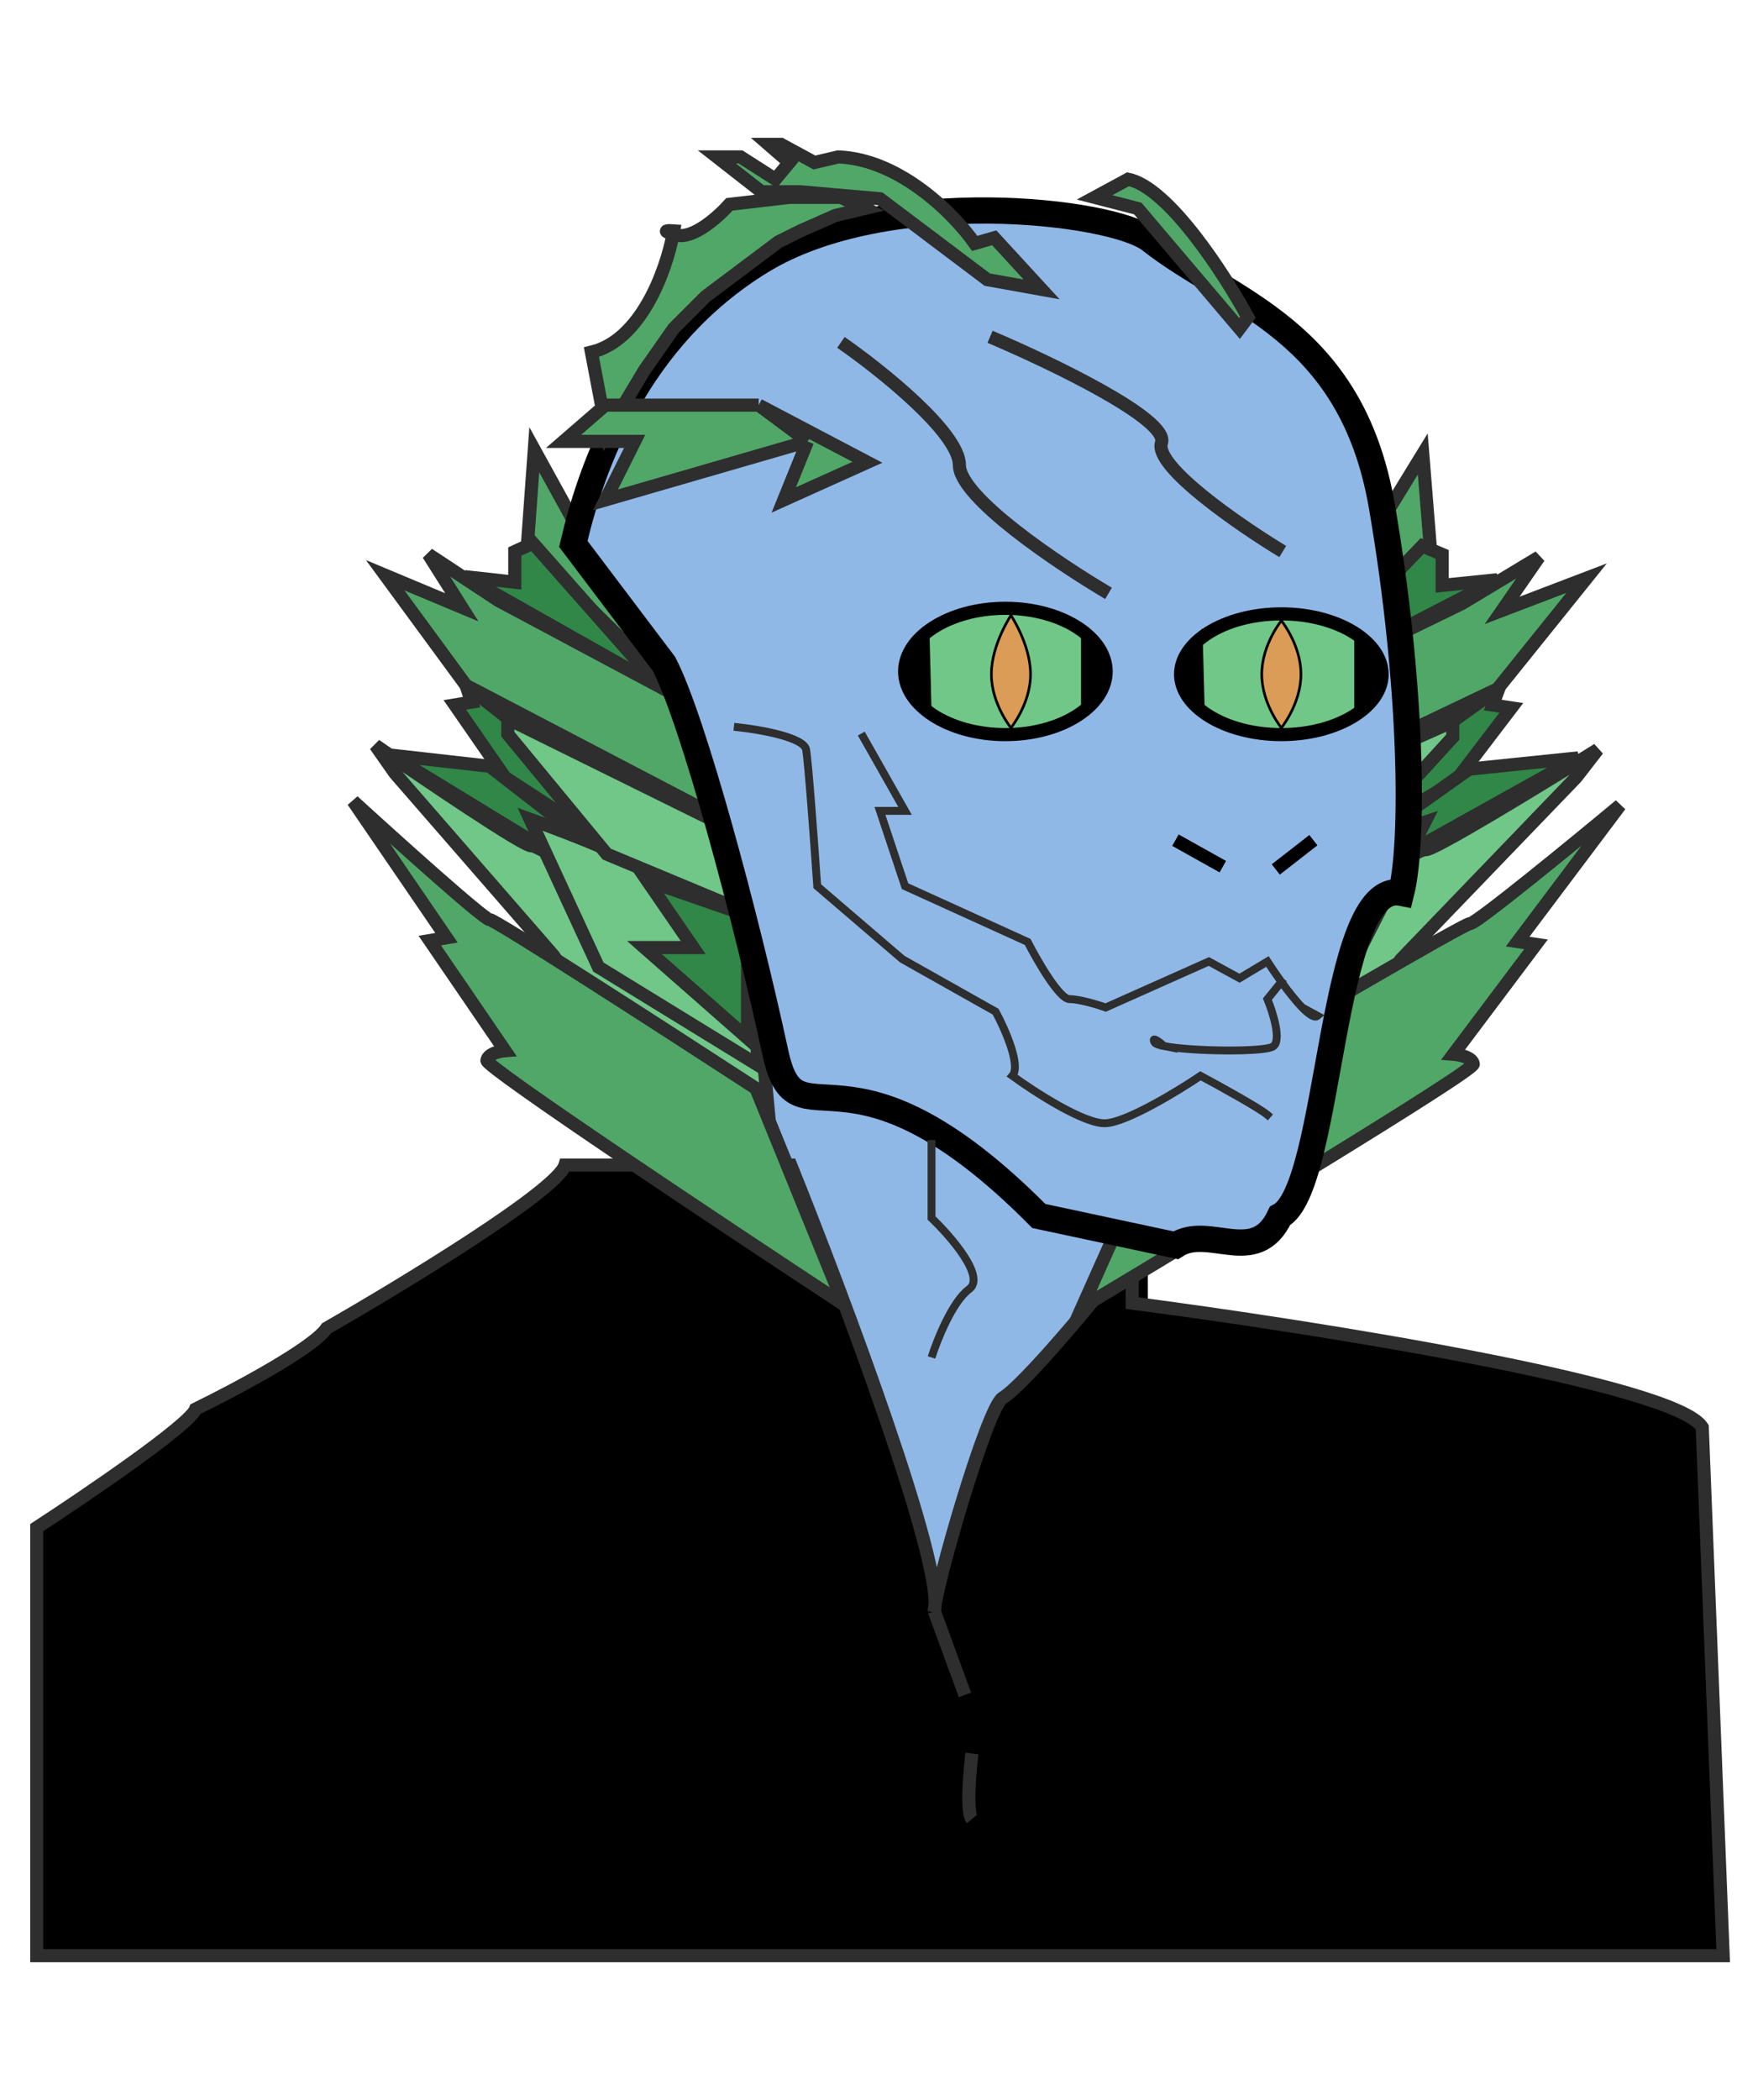 <svg width="670" height="800" viewBox="0 0 670 800" fill="none" xmlns="http://www.w3.org/2000/svg">
<path d="M286.497 458.095V358.834H432.462V509.186C464.088 513.565 538.433 526.118 582.806 541.299C627.18 556.481 643.139 613.799 645.571 640.561V741.282H102.008H66.09C56.846 717.439 43.904 659.245 66.09 617.205C93.824 564.655 127.396 558.816 172.645 541.299C208.844 527.286 263.63 479.991 286.497 458.095Z" fill="#8FB8E7" stroke="black" stroke-width="10"/>
<path d="M380.514 107.053C364.225 98.554 331.327 81.025 330.052 78.9C328.778 76.776 321.022 75.182 317.304 74.651H298.713M361.392 91.118L348.644 81.025L335.895 70.933L332.974 71.995L330.052 73.058L322.616 65.621" stroke="#2E2E2E" stroke-width="5"/>
<path d="M382.106 532.531C390.074 527.75 417.341 495.348 431.505 476.757V496.411C499.496 505.264 638.133 527.113 648.757 543.686L656.725 745.002H14V581.93C33.299 569.359 72.43 542.729 74.554 536.78C89.073 529.698 119.386 513.621 124.485 505.972C153.523 489.328 212.342 453.598 215.316 443.824H301.367C320.48 491.354 356.883 588.069 356.395 611.069C358.976 595.872 376.623 535.821 382.106 532.531Z" fill="black"/>
<path d="M356.078 613.801C356.078 605.833 376.185 536.084 382.106 532.531C390.074 527.75 417.341 495.348 431.505 476.757V496.411C499.496 505.264 638.133 527.113 648.757 543.686L656.725 745.002H14V581.93C33.299 569.359 72.43 542.729 74.554 536.78C89.073 529.698 119.386 513.621 124.485 505.972C153.523 489.328 212.342 453.598 215.316 443.824H301.367C321.375 493.578 360.328 597.228 356.078 613.801ZM356.078 613.801L367.764 645.672M370.42 667.981C369.535 675.24 368.295 690.397 370.42 692.946" stroke="#2E2E2E" stroke-width="5"/>
<path d="M203.63 171.33L200.975 207.981L255.686 262.161V252.069L217.972 197.358L203.63 171.33Z" fill="#50A768" stroke="#2E2E2E" stroke-width="5"/>
<path d="M203.1 206.916L251.437 261.627L177.072 219.664L196.195 221.789V210.103L203.1 206.916Z" fill="#308748" stroke="#2E2E2E" stroke-width="5"/>
<path d="M146.795 219.132L177.603 261.095L272.153 310.494L260.467 266.406L189.82 228.693L163.261 211.164L176.01 231.349L146.795 219.132Z" fill="#50A768" stroke="#2E2E2E" stroke-width="5"/>
<path d="M173.354 268.532L192.476 296.153L225.94 317.932L195.132 281.28V274.906L177.603 261.096L179.728 267.47L173.354 268.532Z" fill="#308748" stroke="#2E2E2E" stroke-width="5"/>
<path d="M186.63 291.904L283.835 367.331V369.987L148.916 287.654L186.63 291.904Z" fill="#308748" stroke="#2E2E2E" stroke-width="5"/>
<path d="M251.438 424.698L297.12 469.316L288.09 372.642C260.468 355.467 204.695 321.33 202.57 322.18C200.445 323.03 162.023 297.038 143.078 283.936L150.515 294.559L211.069 364.143C217.443 374.59 230.935 395.695 233.909 396.545C236.884 397.395 255.334 415.667 264.187 424.698H251.438Z" fill="#70C788" stroke="#2E2E2E" stroke-width="5"/>
<path d="M228.065 368.397L288.619 405.579V350.868L255.686 337.057C251.012 330.683 217.972 317.758 202.037 312.092L228.065 368.397Z" fill="#70C788" stroke="#2E2E2E" stroke-width="5"/>
<path d="M231.251 325.368L282.244 346.615V345.553L275.338 314.213L193.537 273.844V279.687L231.251 325.368Z" fill="#70C788" stroke="#2E2E2E" stroke-width="5"/>
<path d="M185.569 403.983C185.144 406.532 276.046 467.016 321.55 496.939L288.086 414.606C255.153 393.182 188.756 350.334 186.632 350.334C184.507 350.334 151.043 320.234 134.576 305.184L170.165 357.239L163.791 358.301L192.475 400.264C190.35 400.441 185.994 401.433 185.569 403.983Z" fill="#50A768" stroke="#2E2E2E" stroke-width="5"/>
<path d="M245.59 360.955L284.897 395.482V348.738L246.652 335.459L264.181 360.955H245.59Z" fill="#308748" stroke="#2E2E2E" stroke-width="5"/>
<path d="M542.236 172.922L545.176 209.359L484.622 263.222V253.189L526.363 198.797L542.236 172.922Z" fill="#50A768" stroke="#2E2E2E" stroke-width="5"/>
<path d="M542.041 207.98L488.871 263.223L570.672 220.852L549.637 222.998V211.198L542.041 207.98Z" fill="#308748" stroke="#2E2E2E" stroke-width="5"/>
<path d="M604.672 220.237L570.731 262.424L466.566 312.088L479.44 267.764L557.271 229.849L586.531 212.227L572.486 232.519L604.672 220.237Z" fill="#50A768" stroke="#2E2E2E" stroke-width="5"/>
<path d="M575.988 269.664L554.741 297.544L517.559 319.525L551.79 282.532V276.098L571.267 262.158L568.906 268.592L575.988 269.664Z" fill="#308748" stroke="#2E2E2E" stroke-width="5"/>
<path d="M559.908 292.994L452.753 368.907V371.58L601.482 288.717L559.908 292.994Z" fill="#308748" stroke="#2E2E2E" stroke-width="5"/>
<path d="M489.35 425.892L438.943 470.383L448.907 373.986C479.386 356.86 540.929 322.821 543.274 323.668C545.618 324.516 588.015 298.598 608.92 285.533L600.714 296.126L533.896 365.511C526.862 375.928 511.975 396.973 508.692 397.82C505.41 398.668 485.052 416.888 475.283 425.892H489.35Z" fill="#70C788" stroke="#2E2E2E" stroke-width="5"/>
<path d="M514.309 369.459L447.439 406.641V351.93L483.807 338.12C488.968 331.746 525.453 318.82 543.051 313.154L514.309 369.459Z" fill="#70C788" stroke="#2E2E2E" stroke-width="5"/>
<path d="M511.671 326.807L454.877 348.209V347.139L462.568 315.57L553.676 274.906V280.792L511.671 326.807Z" fill="#70C788" stroke="#2E2E2E" stroke-width="5"/>
<path d="M561.502 405.307C561.968 407.849 462.285 468.165 412.385 498.005L449.081 415.901C485.196 394.536 558.006 351.806 560.336 351.806C562.666 351.806 599.363 321.79 617.42 306.781L578.393 358.692L585.383 359.752L553.929 401.599C556.259 401.775 561.036 402.764 561.502 405.307Z" fill="#50A768" stroke="#2E2E2E" stroke-width="5"/>
<path d="M495.244 362.244L452.75 397.076V349.918L494.096 336.521L475.146 362.244H495.244Z" fill="#308748" stroke="#2E2E2E" stroke-width="5"/>
<g filter="url(#filter0_d_192_569)">
<path d="M218.504 203.196L253.03 248.877C264.209 270.283 284.37 345.552 295.525 397.076C303.797 435.285 322.083 384.859 395.917 459.224L448.074 470.378C460.711 462.108 478.479 479.072 487.811 459.224C507.641 448.715 506.402 330.682 534.023 336.107C538.884 316.647 538.318 256.577 526.653 188.857C514.988 121.138 468.688 111.305 438.411 87.402C424.07 76.08 338.039 66.18 290.213 95.37C242.387 124.559 225.308 174.007 218.504 203.196Z" fill="#8FB8E7"/>
<path d="M218.504 203.196L253.03 248.877C264.209 270.283 284.37 345.552 295.525 397.076C303.797 435.285 322.083 384.859 395.917 459.224L448.074 470.378C460.711 462.108 478.479 479.072 487.811 459.224C507.641 448.715 506.402 330.682 534.023 336.107C538.884 316.647 538.318 256.577 526.653 188.857C514.988 121.138 468.688 111.305 438.411 87.402C424.07 76.08 338.039 66.18 290.213 95.37C242.387 124.559 225.308 174.007 218.504 203.196Z" stroke="black" stroke-width="10"/>
</g>
<path d="M421.573 255.785C421.573 261.992 417.696 267.946 410.732 272.469C403.792 276.975 394.055 279.844 383.172 279.844C372.289 279.844 362.553 276.975 355.613 272.469C348.648 267.946 344.771 261.992 344.771 255.785C344.771 249.578 348.648 243.624 355.613 239.102C362.553 234.596 372.289 231.727 383.172 231.727C394.055 231.727 403.792 234.596 410.732 239.102C417.696 243.624 421.573 249.578 421.573 255.785Z" fill="#70C788" stroke="black" stroke-width="5"/>
<path d="M392.758 256.846C392.758 262.605 390.801 267.835 388.83 271.64C387.846 273.54 386.861 275.078 386.124 276.139C385.786 276.626 385.5 277.012 385.29 277.287C385.08 277.012 384.794 276.626 384.456 276.139C383.718 275.078 382.734 273.54 381.75 271.64C379.779 267.835 377.822 262.605 377.822 256.846C377.822 251.082 379.782 245.315 381.761 240.967C382.749 238.798 383.736 236.992 384.476 235.729C384.803 235.172 385.081 234.72 385.29 234.391C385.498 234.72 385.777 235.172 386.104 235.729C386.844 236.992 387.831 238.798 388.819 240.967C390.798 245.315 392.758 251.082 392.758 256.846Z" fill="#DB9C58" stroke="black"/>
<path d="M526.741 256.844C526.741 262.709 522.92 268.399 515.939 272.751C508.993 277.081 499.242 279.841 488.34 279.841C477.438 279.841 467.687 277.081 460.741 272.751C453.76 268.399 449.939 262.709 449.939 256.844C449.939 250.98 453.76 245.289 460.741 240.937C467.687 236.607 477.438 233.848 488.34 233.848C499.242 233.848 508.993 236.607 515.939 240.937C522.92 245.289 526.741 250.98 526.741 256.844Z" fill="#70C788" stroke="black" stroke-width="5"/>
<path d="M486.215 331.211L500.557 320.057" stroke="black" stroke-width="5"/>
<path d="M447.975 320.057L466.035 330.149" stroke="black" stroke-width="5"/>
<path d="M495.812 256.849C495.812 262.607 493.856 267.837 491.884 271.643C490.9 273.543 489.916 275.08 489.179 276.141C488.84 276.628 488.554 277.014 488.345 277.289C488.135 277.014 487.849 276.628 487.51 276.141C486.773 275.08 485.789 273.543 484.805 271.643C482.833 267.837 480.877 262.607 480.877 256.849C480.877 251.091 482.833 245.86 484.805 242.055C485.789 240.155 486.773 238.618 487.51 237.557C487.849 237.069 488.135 236.683 488.345 236.408C488.554 236.683 488.84 237.069 489.179 237.557C489.916 238.618 490.9 240.155 491.884 242.055C493.856 245.86 495.812 251.091 495.812 256.849Z" fill="#DB9C58" stroke="black"/>
<path d="M328.99 280.751L344.925 308.904H335.364L344.925 337.587L391.668 358.834C395.387 366.094 403.779 380.613 407.604 380.613C411.428 380.613 418.404 382.737 421.414 383.8L460.722 366.271L472.407 372.645L483.031 366.271C484.45 368.473 486.319 371.236 488.343 374.027M496.292 383.8C498.872 386.444 501.058 387.926 502.153 386.987L496.292 383.8ZM496.292 383.8C493.802 381.248 490.944 377.614 488.343 374.027M488.343 374.027L483.031 380.613C485.156 385.747 488.555 396.548 485.156 398.673C481.628 400.878 453.938 400.52 443.724 398.511M443.724 398.511C441.634 398.1 440.276 397.62 440.006 397.079C438.731 394.53 441.953 396.972 443.724 398.511ZM281.184 277.033C289.505 277.918 306.361 280.858 307.211 285.532C308.061 290.206 310.398 322.183 311.461 337.587L343.863 365.36L379.451 385.393C382.993 391.945 389.225 406.003 385.826 409.828C394.324 416.025 413.341 428.312 421.414 427.888C429.488 427.463 448.859 415.67 457.534 409.828C464.794 413.723 480.056 422.151 483.031 424.7" stroke="#2E2E2E" stroke-width="3" stroke-linecap="square"/>
<path d="M277.993 77.842L300.833 75.187H320.487L329.517 79.436L318.362 82.092L305.083 87.935L296.584 92.184L283.836 101.745L268.963 112.9L256.746 125.117L245.591 141.053L231.249 164.956L225.406 134.147C244.373 129.612 253.872 103.038 256.522 89.171C251.884 87.819 254.617 87.771 256.746 87.935C256.677 88.334 256.603 88.747 256.522 89.171C256.9 89.281 257.327 89.4 257.808 89.528C264.182 91.228 273.92 82.446 277.993 77.842Z" fill="#50A768"/>
<path d="M429.91 68.281C445.207 71.256 466.738 104.578 475.591 120.868L472.404 125.117L433.628 79.436L417.161 75.187L429.91 68.281Z" fill="#50A768"/>
<path d="M277.993 77.842L300.833 75.187H320.487L329.517 79.436L318.362 82.092L305.083 87.935L296.584 92.184L283.836 101.745L268.963 112.9L256.746 125.117L245.591 141.053L231.249 164.956L225.406 134.147C244.373 129.612 253.872 103.038 256.522 89.171C251.884 87.819 254.617 87.771 256.746 87.935C256.677 88.334 256.603 88.747 256.522 89.171C256.9 89.281 257.327 89.4 257.808 89.528C264.182 91.228 273.92 82.446 277.993 77.842Z" stroke="#2E2E2E" stroke-width="5"/>
<path d="M429.91 68.281C445.207 71.256 466.738 104.578 475.591 120.868L472.404 125.117L433.628 79.436L417.161 75.187L429.91 68.281Z" stroke="#2E2E2E" stroke-width="5"/>
<path d="M378.915 90.589L396.975 110.242L376.259 106.524L335.359 75.716L305.082 73.06H290.209L273.211 59.781H282.241L295.52 68.279L300.832 61.905L292.864 55H297.645L310.393 61.905L319.423 59.781C343.22 60.63 364.042 82.09 371.479 92.714L378.915 90.589Z" fill="#50A768" stroke="#2E2E2E" stroke-width="5"/>
<path d="M330.582 176.108L298.711 190.45L307.741 168.141L230.72 190.45L241.875 168.141H214.785L230.72 154.33H289.15L330.582 176.108Z" fill="#50A768"/>
<path d="M307.741 168.141L298.711 190.45L330.582 176.108L289.15 154.33M307.741 168.141L230.72 190.45L241.875 168.141H214.785L230.72 154.33H289.15M307.741 168.141L289.15 154.33" stroke="#2E2E2E" stroke-width="5"/>
<path d="M320.488 130.426C335.538 140.872 365.638 164.846 365.638 177.169C365.638 189.493 403.529 214.883 422.474 226.038" stroke="#2E2E2E" stroke-width="5"/>
<path d="M377.322 128.301C400.34 138.039 445.632 159.746 442.657 168.67C439.682 177.594 472.226 200.01 488.869 210.102" stroke="#2E2E2E" stroke-width="5"/>
<path d="M414.507 268.53V245.158C416.411 246.271 420.135 250.055 419.797 256.288C419.458 262.52 416.129 267.046 414.507 268.53Z" fill="black" stroke="black" stroke-width="5"/>
<path d="M455.937 245.16L456.573 268.523C454.639 267.463 450.813 263.781 450.982 257.542C451.151 251.303 454.355 246.688 455.937 245.16Z" fill="black" stroke="black" stroke-width="5"/>
<path d="M518.618 267.473V244.102C520.522 245.215 524.247 248.999 523.908 255.231C523.569 261.463 520.24 265.989 518.618 267.473Z" fill="black" stroke="black" stroke-width="5"/>
<path d="M351.825 244.097L352.427 267.461C350.495 266.397 346.674 262.71 346.852 256.471C347.03 250.232 350.242 245.622 351.825 244.097Z" fill="black" stroke="black" stroke-width="5"/>
<path d="M355.018 434.26V464.006C362.454 471.088 375.733 486.421 369.359 491.096C362.985 495.77 357.142 510.395 355.018 517.123" stroke="#2E2E2E" stroke-width="3"/>
<defs>
<filter id="filter0_d_192_569" x="209.104" y="71.186" width="336.801" height="412.518" filterUnits="userSpaceOnUse" color-interpolation-filters="sRGB">
<feFlood flood-opacity="0" result="BackgroundImageFix"/>
<feColorMatrix in="SourceAlpha" type="matrix" values="0 0 0 0 0 0 0 0 0 0 0 0 0 0 0 0 0 0 127 0" result="hardAlpha"/>
<feOffset dy="4"/>
<feGaussianBlur stdDeviation="2"/>
<feComposite in2="hardAlpha" operator="out"/>
<feColorMatrix type="matrix" values="0 0 0 0 0 0 0 0 0 0 0 0 0 0 0 0 0 0 0.25 0"/>
<feBlend mode="normal" in2="BackgroundImageFix" result="effect1_dropShadow_192_569"/>
<feBlend mode="normal" in="SourceGraphic" in2="effect1_dropShadow_192_569" result="shape"/>
</filter>
</defs>
</svg>
